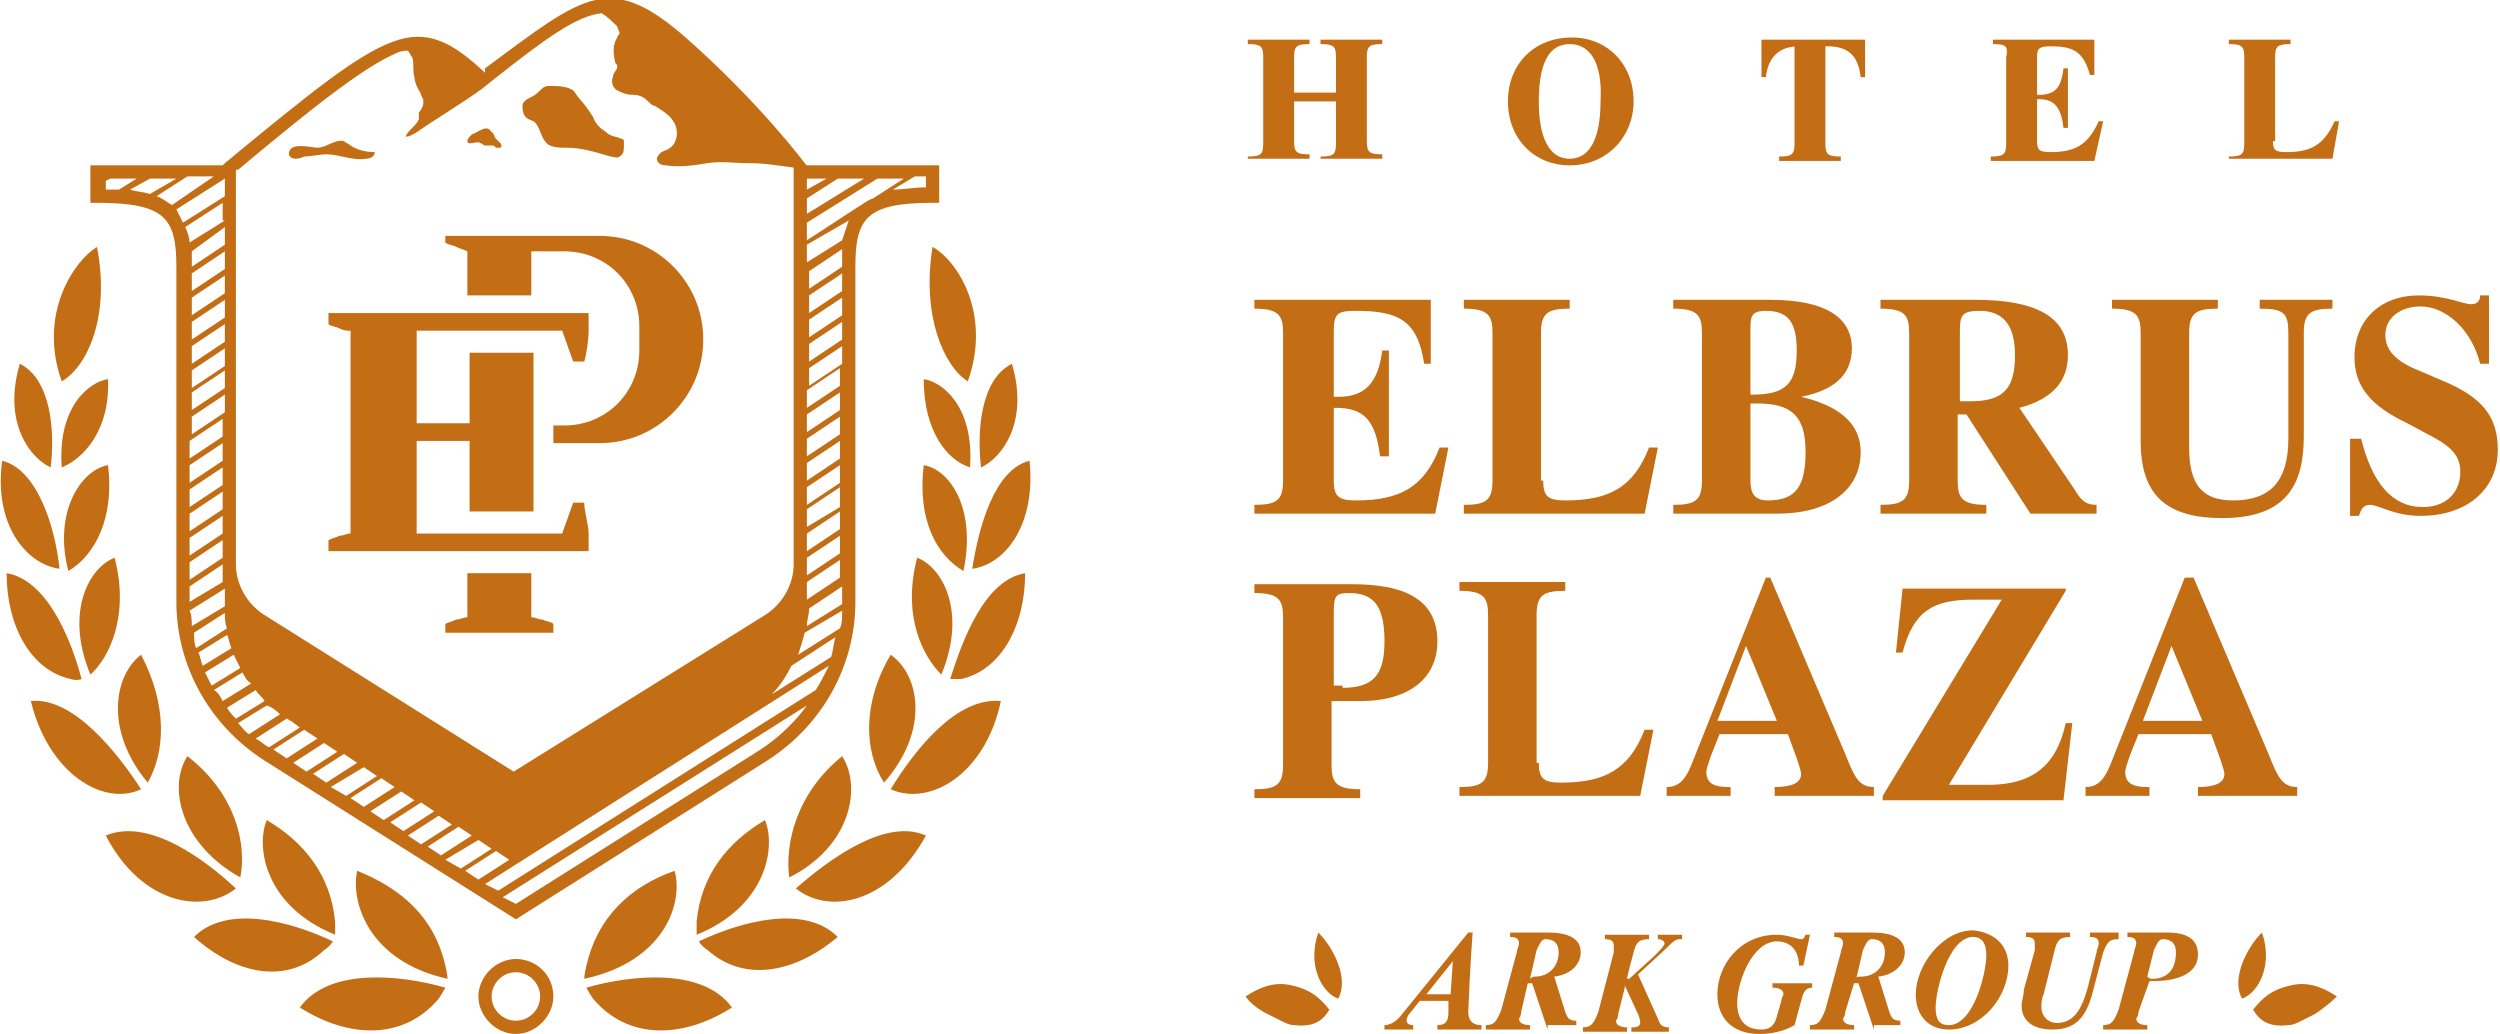 <?xml version="1.0" encoding="utf-8"?>
<!-- Generator: Adobe Illustrator 22.0.1, SVG Export Plug-In . SVG Version: 6.00 Build 0)  -->
<svg version="1.1" id="Layer_1" xmlns="http://www.w3.org/2000/svg" xmlns:xlink="http://www.w3.org/1999/xlink" x="0px" y="0px"
	 viewBox="0 0 113.4 46.9" style="enable-background:new 0 0 113.4 46.9;" xml:space="preserve">
<style type="text/css">
	.st0{fill:#C36D15;}
</style>
<g>
	<g>
		<g>
			<path class="st0" d="M60.5,21.8c0,0.7,0.2,0.9,1,0.9c2,0,3.1-0.6,3.8-2.4h0.4l-0.6,3h-8.2v-0.4c1,0,1.3-0.2,1.3-1.1v-6.7
				c0-0.8-0.2-1.1-1.3-1.1v-0.4h8v2.9h-0.3c-0.3-2-1.2-2.4-3.1-2.4c-0.8,0-1,0.1-1,0.9v3h0.2c1.2,0,1.8-0.6,2-2.1H63v4.8h-0.4
				c-0.2-1.6-0.7-2.2-2-2.2h-0.1V21.8z"/>
			<path class="st0" d="M70,21.8c0,0.7,0.2,0.9,1,0.9c2,0,3.1-0.6,3.8-2.4h0.4l-0.6,3h-8.2v-0.4c1,0,1.3-0.2,1.3-1.1v-6.7
				c0-0.8-0.2-1.1-1.3-1.1v-0.4h4.8V14c-1,0-1.3,0.2-1.3,1.1V21.8z"/>
			<path class="st0" d="M84.4,20.5c0,1.7-1.4,2.8-3.8,2.8h-4.7v-0.4c1,0,1.3-0.2,1.3-1.1v-6.7c0-0.8-0.2-1.1-1.3-1.1v-0.4h4.4
				c2.5,0,3.7,0.8,3.7,2.2c0,1.2-0.8,1.9-2.3,2.2C83.4,18.4,84.4,19.2,84.4,20.5z M79.5,17.9c1.5,0,2-0.5,2-2c0-1.3-0.4-1.8-1.4-1.8
				c-0.7,0-0.7,0.3-0.7,0.9v2.9H79.5z M79.4,21.8c0,0.6,0.2,0.9,0.8,0.9c1.3,0,1.7-0.7,1.7-2.2c0-1.6-0.6-2.2-2.2-2.2h-0.3V21.8z"/>
			<path class="st0" d="M85.3,13.6h4.3c2.8,0,4.2,0.8,4.2,2.5c0,1.2-0.7,2-2.2,2.4l2.5,3.7c0.3,0.5,0.5,0.7,1,0.7v0.4h-3l-2.9-4.5
				h-0.4v3c0,0.8,0.2,1.1,1.3,1.1v0.4h-4.8v-0.4c1,0,1.3-0.2,1.3-1.1v-6.7c0-0.8-0.2-1.1-1.3-1.1V13.6z M89.4,18.2
				c1.5,0,2-0.6,2-2.1c0-1.3-0.5-2-1.6-2c-0.8,0-0.9,0.2-0.9,0.9v3.2H89.4z"/>
			<path class="st0" d="M105.8,13.6V14c-1,0-1.3,0.2-1.3,1.1v4.7c0,2.2-0.8,3.7-3.7,3.7c-2.6,0-3.7-1.1-3.7-3.5v-4.9
				c0-0.8-0.2-1.1-1.3-1.1v-0.4h4.8V14c-1,0-1.3,0.2-1.3,1.1v5.2c0,1.7,0.6,2.4,2,2.4c1.7,0,2.5-0.9,2.5-2.8v-4.8
				c0-0.9-0.2-1.1-1.3-1.1v-0.4H105.8z"/>
			<path class="st0" d="M106.7,19.9h0.4c0.5,2,1.4,3.1,2.8,3.1c1.1,0,1.7-0.7,1.7-1.6c0-0.7-0.4-1.1-1.1-1.5l-1.3-0.7
				c-1.7-0.8-2.4-1.7-2.4-3c0-1.7,1.2-2.8,2.9-2.8c1.3,0,2,0.4,2.4,0.4c0.2,0,0.4-0.1,0.4-0.4h0.4v3.1h-0.4
				c-0.4-1.6-1.6-2.6-2.7-2.6c-0.9,0-1.6,0.5-1.6,1.3c0,0.7,0.5,1.2,1.5,1.6l1.4,0.6c1.5,0.7,2.2,1.5,2.2,3c0,1.8-1.4,3-3.5,3
				c-1.2,0-1.9-0.5-2.3-0.5c-0.3,0-0.4,0.2-0.5,0.5h-0.4V19.9z"/>
			<path class="st0" d="M56.9,26.5h4.4c2.1,0,3.9,0.5,3.9,2.6c0,1.6-1.2,2.7-3.5,2.7h-1.3v2.9c0,0.8,0.2,1.1,1.3,1.1v0.4h-4.8v-0.4
				c1,0,1.3-0.2,1.3-1.1v-6.7c0-0.8-0.2-1.1-1.3-1.1V26.5z M60.9,31.2c1.4,0,1.9-0.6,1.9-2.1c0-1.5-0.4-2.2-1.6-2.2
				c-0.6,0-0.7,0.1-0.7,0.9v3.3H60.9z"/>
			<path class="st0" d="M69.8,34.6c0,0.7,0.2,0.9,1,0.9c2,0,3.1-0.6,3.8-2.4H75l-0.6,3h-8.2v-0.4c1,0,1.3-0.2,1.3-1.1v-6.7
				c0-0.8-0.2-1.1-1.3-1.1v-0.4h4.8v0.4c-1,0-1.3,0.2-1.3,1.1V34.6z"/>
			<path class="st0" d="M80.3,26.2l3.4,8c0.4,1,0.6,1.5,1.3,1.5v0.4h-4.5v-0.4c0.8,0,1.2-0.2,1.2-0.6c0-0.1-0.1-0.4-0.2-0.7
				l-0.4-1.1h-3.1l-0.4,1c-0.1,0.3-0.2,0.6-0.2,0.7c0,0.5,0.3,0.7,1,0.7h0.1v0.4h-2.9v-0.4c0.6,0,0.9-0.4,1.2-1.2l3.3-8.3H80.3z
				 M80.6,32.7l-1.4-3.4l-1.3,3.4H80.6z"/>
			<path class="st0" d="M93.7,26.5v0.3l-5.3,8.8h1.8c2,0,3.1-0.9,3.5-2.8H94l-0.4,3.5h-8.2v-0.2l5.4-8.9h-1.3
				c-1.8,0-2.7,0.5-3.2,2.4H86l0.3-2.9H93.7z"/>
			<path class="st0" d="M99.5,26.2l3.4,8c0.4,1,0.6,1.5,1.3,1.5v0.4h-4.5v-0.4c0.8,0,1.2-0.2,1.2-0.6c0-0.1-0.1-0.4-0.2-0.7
				l-0.4-1.1H97l-0.4,1c-0.1,0.3-0.2,0.6-0.2,0.7c0,0.5,0.3,0.7,1,0.7h0.1v0.4h-2.9v-0.4c0.6,0,0.9-0.4,1.2-1.2l3.3-8.3H99.5z
				 M99.9,32.7l-1.4-3.4l-1.3,3.4H99.9z"/>
		</g>
		<g>
			<path class="st0" d="M58.7,6.4c0,0.5,0.1,0.6,0.7,0.6v0.2h-2.8V7.1c0.6,0,0.7-0.1,0.7-0.6V2.6c0-0.5-0.1-0.6-0.7-0.6V1.8h2.8V2
				c-0.6,0-0.7,0.1-0.7,0.6v1.6h1.9V2.6c0-0.5-0.1-0.6-0.7-0.6V1.8h2.8V2c-0.6,0-0.7,0.1-0.7,0.6v3.8c0,0.5,0.1,0.6,0.7,0.6v0.2
				h-2.8V7.1c0.6,0,0.7-0.1,0.7-0.6V4.6h-1.9V6.4z"/>
			<path class="st0" d="M71.3,1.7c1.6,0,2.8,1.2,2.8,2.9c0,1.6-1.2,2.9-2.9,2.9c-1.6,0-2.8-1.2-2.8-2.9C68.4,2.9,69.6,1.7,71.3,1.7z
				 M71.2,2c-0.9,0-1.4,0.8-1.4,2.6c0,1.7,0.5,2.6,1.4,2.6c0.9,0,1.4-0.9,1.4-2.6C72.7,2.8,72.1,2,71.2,2z"/>
			<path class="st0" d="M81.6,2.1L81.6,2.1c-0.9,0-1.4,0.5-1.5,1.4h-0.2V1.8h4.7v1.7h-0.2c-0.1-0.9-0.5-1.4-1.5-1.4h-0.1v4.4
				c0,0.5,0.1,0.6,0.7,0.6v0.2h-2.8V7.1c0.6,0,0.7-0.1,0.7-0.6V2.1z"/>
			<path class="st0" d="M92.4,6.4c0,0.4,0.1,0.5,0.6,0.5c1.1,0,1.7-0.3,2.2-1.4h0.2L95,7.3h-4.7V7.1c0.6,0,0.7-0.1,0.7-0.6V2.6
				C91.1,2.1,91,2,90.4,2V1.8h4.6v1.6h-0.2C94.5,2.3,94,2.1,93,2.1c-0.5,0-0.6,0.1-0.6,0.5v1.7h0.1c0.7,0,1-0.3,1.1-1.2h0.2v2.7
				h-0.2c-0.1-0.9-0.4-1.3-1.1-1.3h-0.1V6.4z"/>
			<path class="st0" d="M103.1,6.4c0,0.4,0.1,0.5,0.6,0.5c1.1,0,1.7-0.3,2.2-1.4h0.2l-0.3,1.7h-4.7V7.1c0.6,0,0.7-0.1,0.7-0.6V2.6
				c0-0.5-0.1-0.6-0.7-0.6V1.8h2.8V2c-0.6,0-0.7,0.1-0.7,0.6V6.4z"/>
		</g>
		<g>
			<g>
				<path class="st0" d="M66.6,45.9c0,0.4,0.2,0.6,0.6,0.6v0.2h-2v-0.2c0.4,0,0.5-0.2,0.5-0.6l0-0.5h-1.3L64,45.9
					c-0.2,0.2-0.2,0.4-0.2,0.4c0,0.1,0.1,0.2,0.3,0.2v0.2h-1.3v-0.2c0.2,0,0.5-0.1,0.8-0.5l3-3.7h0.2C66.7,43.5,66.6,45.8,66.6,45.9
					z M65.8,45.1l0.1-1.5l-1.2,1.5H65.8z"/>
				<path class="st0" d="M70.2,46.7l-0.7-2.1h-0.2L69,45.9c0,0.2-0.1,0.3-0.1,0.3c0,0.2,0.2,0.3,0.5,0.3v0.2h-2v-0.2
					c0.4,0,0.5-0.2,0.7-0.7l0.7-2.6c0-0.1,0.1-0.3,0.1-0.4c0-0.2-0.1-0.3-0.4-0.3v-0.2h1.7c1,0,1.5,0.3,1.5,0.9c0,0.5-0.4,1-1.2,1.1
					l0.5,1.6c0.1,0.3,0.2,0.4,0.5,0.4v0.2H70.2z M69.6,44.3c0.7,0,1.1-0.5,1.1-1.1c0-0.4-0.2-0.6-0.6-0.6c-0.2,0-0.3,0.3-0.4,0.5
					l-0.3,1.3C69.5,44.3,69.6,44.3,69.6,44.3z"/>
				<path class="st0" d="M76.3,42.4v0.2h-0.1c-0.2,0-0.3,0.1-0.6,0.4l-1.3,1.2l0.9,2c0.1,0.3,0.2,0.4,0.5,0.4v0.2H74v-0.2h0.1
					c0.2,0,0.3-0.1,0.3-0.2c0,0,0-0.2-0.1-0.4l-0.6-1.3c0,0,0,0,0,0c0,0,0,0,0,0.1l-0.3,1.2c0,0.2-0.1,0.3-0.1,0.3
					c0,0.2,0.2,0.3,0.5,0.3v0.2h-2v-0.2c0.4,0,0.5-0.2,0.7-0.7l0.7-2.7c0-0.1,0-0.3,0-0.3c0-0.2-0.1-0.3-0.4-0.3v-0.2h2v0.2
					c-0.5,0-0.6,0.2-0.7,0.6c-0.3,1.1-0.3,1.2-0.3,1.2c0,0,0,0,0,0c0,0,0,0,0.1,0l1.1-1c0.3-0.3,0.5-0.5,0.5-0.6
					c0-0.1-0.1-0.2-0.3-0.2v-0.2H76.3z"/>
				<path class="st0" d="M82.2,44.6v0.2c-0.3,0-0.4,0.2-0.5,0.6l-0.3,1.1c-0.5,0.3-1.1,0.4-1.6,0.4c-1.2,0-1.9-0.7-1.9-1.8
					c0-1.3,1-2.7,2.7-2.7c0.5,0,0.9,0.2,1.1,0.2c0.1,0,0.1,0,0.2-0.2h0.2l-0.3,1.4h-0.2c0-0.7-0.4-1.1-1-1.1c-1.1,0-1.8,1.8-1.8,2.8
					c0,0.8,0.4,1.2,1.1,1.2c0.4,0,0.6-0.2,0.7-0.6l0.2-0.7c0-0.1,0.1-0.3,0.1-0.3c0-0.2-0.2-0.3-0.5-0.3v-0.2H82.2z"/>
				<path class="st0" d="M85,46.7l-0.7-2.1h-0.2l-0.4,1.3c0,0.2-0.1,0.3-0.1,0.3c0,0.2,0.2,0.3,0.5,0.3v0.2h-2v-0.2
					c0.4,0,0.5-0.2,0.7-0.7l0.7-2.6c0-0.1,0.1-0.3,0.1-0.4c0-0.2-0.1-0.3-0.4-0.3v-0.2h1.7c1,0,1.5,0.3,1.5,0.9c0,0.5-0.4,1-1.2,1.1
					l0.5,1.6c0.1,0.3,0.2,0.4,0.5,0.4v0.2H85z M84.4,44.3c0.7,0,1.1-0.5,1.1-1.1c0-0.4-0.2-0.6-0.6-0.6c-0.2,0-0.3,0.3-0.4,0.5
					l-0.3,1.3C84.2,44.3,84.3,44.3,84.4,44.3z"/>
				<path class="st0" d="M91.1,43.8c0,1.4-1.2,2.9-2.7,2.9c-0.9,0-1.5-0.6-1.5-1.6c0-1.3,1.2-2.9,2.6-2.9
					C90.5,42.3,91.1,42.9,91.1,43.8z M87.8,45.7c0,0.6,0.2,0.8,0.6,0.8c1.1,0,1.7-2.3,1.7-3.2c0-0.5-0.2-0.8-0.6-0.8
					C88.4,42.5,87.8,44.9,87.8,45.7z"/>
				<path class="st0" d="M96.1,42.4v0.2c-0.4,0-0.5,0.1-0.7,0.6l-0.5,1.9c-0.3,1.1-0.8,1.6-1.8,1.6c-0.9,0-1.4-0.4-1.4-1.1
					c0-0.2,0.1-0.4,0.1-0.7l0.5-1.8c0-0.1,0-0.3,0-0.3c0-0.2-0.1-0.3-0.4-0.3v-0.2h2v0.2c-0.5,0-0.6,0.2-0.7,0.6l-0.5,2
					c-0.1,0.2-0.1,0.4-0.1,0.6c0,0.4,0.3,0.7,0.7,0.7c0.7,0,1.1-0.5,1.4-1.6l0.4-1.6c0-0.1,0.1-0.3,0.1-0.4c0-0.2-0.1-0.3-0.4-0.3
					v-0.2H96.1z"/>
				<path class="st0" d="M97,45.9c0,0.2-0.1,0.3-0.1,0.3c0,0.2,0.2,0.3,0.5,0.3v0.2h-2v-0.2c0.4,0,0.5-0.2,0.7-0.7l0.7-2.6
					c0-0.1,0.1-0.3,0.1-0.4c0-0.2-0.1-0.3-0.4-0.3v-0.2h1.8c0.9,0,1.4,0.3,1.4,1c0,0.9-1,1.2-2,1.2h-0.2L97,45.9z M97.6,44.4
					c0.7,0,1.1-0.4,1.1-1.2c0-0.4-0.2-0.6-0.6-0.6c-0.2,0-0.3,0.3-0.4,0.5l-0.3,1.2C97.5,44.4,97.6,44.4,97.6,44.4z"/>
			</g>
			<g>
				<g>
					<path class="st0" d="M106,45.2c-0.6-0.4-1.3-0.7-2.1-0.5c-0.9,0.2-1.3,0.6-1.7,1.1c0.3,0.5,0.7,0.8,1.6,0.7
						c0.2,0,0.4-0.1,0.6-0.2c0.2-0.1,0.4-0.2,0.6-0.3C105.3,45.8,105.7,45.5,106,45.2z"/>
					<path class="st0" d="M102.6,42.3c-0.7,0.7-1.4,2.1-0.9,3C102.5,45,103.1,43.7,102.6,42.3z"/>
				</g>
				<g>
					<path class="st0" d="M56.5,45.2c0.6-0.4,1.3-0.7,2.1-0.5c0.9,0.2,1.3,0.6,1.7,1.1c-0.3,0.5-0.7,0.8-1.6,0.7
						c-0.2,0-0.4-0.1-0.6-0.2c-0.2-0.1-0.4-0.2-0.6-0.3C57.1,45.8,56.7,45.5,56.5,45.2z"/>
					<path class="st0" d="M59.8,42.3c0.7,0.7,1.4,2.1,0.9,3C59.9,45,59.3,43.7,59.8,42.3z"/>
				</g>
			</g>
		</g>
	</g>
	<g>
		<path class="st0" d="M8,12.1v15.2c0,2.9,1.5,5.6,4,7.2l11.4,7.2l11.4-7.2c2.5-1.6,4-4.3,4-7.2V12.1c0-2.2,0.5-2.9,3.5-2.9h0.3V7.5
			h-6l-0.1-0.1c0,0-2-2.7-5.4-5.7c-1.5-1.3-2.7-2-4.1-1.7c-1.3,0.3-2.7,1.4-5,3.1L22,3.3c-1.5-1.4-2.6-2-4.2-1.4
			c-1.6,0.6-3.6,2.2-7.6,5.5l-0.1,0.1v0h-6v1.7h0.3C7.5,9.2,8,9.9,8,12.1z M4.8,8.2L5,8.1h1.2L5.4,8.6c-0.2,0-0.4,0-0.6,0V8.2z
			 M6.8,8.1H8L6.8,8.8C6.5,8.7,6.2,8.7,5.9,8.6L6.8,8.1z M7.1,8.9l1.4-0.9h1.2L7.8,9.3C7.6,9.2,7.4,9,7.1,8.9z M38,8.1h1.2l-2.6,1.6
			V9L38,8.1z M36.6,8.6V8.1h0.9L36.6,8.6z M39.8,8.1H41l-1.4,0.9c-0.3,0.1-0.5,0.3-0.7,0.4l-2.3,1.5v-0.8L39.8,8.1z M38.5,10
			c-0.1,0.3-0.2,0.6-0.3,0.9l-1.6,1v-0.8L38.5,10z M38.2,11.3c0,0.2,0,0.5,0,0.8l-1.5,1v-0.8L38.2,11.3z M38.2,12.4v0.8l-1.5,1v-0.8
			L38.2,12.4z M38.2,13.5v0.8l-1.5,1v-0.8L38.2,13.5z M38.2,14.6v0.8l-1.5,1v-0.8L38.2,14.6z M38.2,15.7v0.8l-1.5,1v-0.8L38.2,15.7z
			 M38.2,27.4l-1.6,1c0-0.3,0.1-0.5,0.1-0.8l1.5-1L38.2,27.4C38.2,27.3,38.2,27.3,38.2,27.4z M8.6,27.3v-0.7l1.5-1v0v0.8L8.6,27.3
			C8.6,27.3,8.6,27.3,8.6,27.3z M10.2,16.6l-1.5,1v-0.8l1.5-1V16.6z M8.6,20l1.5-1v0.8l-1.5,1V20z M8.6,21.1l1.5-1v0.8l-1.5,1V21.1z
			 M8.6,22.2l1.5-1V22l-1.5,1V22.2z M8.6,23.3l1.5-1v0.8l-1.5,1V23.3z M8.6,24.4l1.5-1v0.8l-1.5,1V24.4z M8.6,25.5l1.5-1v0.8l-1.5,1
			V25.5z M10.2,18.7l-1.5,1v-0.8l1.5-1V18.7z M10.2,15.5l-1.5,1v-0.8l1.5-1V15.5z M10.2,14.4l-1.5,1v-0.8l1.5-1V14.4z M10.2,13.3
			l-1.5,1v-0.8l1.5-1V13.3z M10.2,12.2l-1.5,1v-0.8l1.5-1V12.2z M10.2,10l-1.6,1c0-0.2-0.1-0.5-0.2-0.7l1.7-1.1V10z M10.2,10.3v0.8
			l-1.5,1c0-0.3,0-0.5,0-0.7L10.2,10.3z M10.2,26.7v0.6c0,0.1,0,0.1,0,0.2l-1.5,0.9c0-0.2,0-0.5-0.1-0.7L10.2,26.7z M10.2,27.8
			c0,0.2,0,0.5,0.1,0.7l-1.4,0.9c-0.1-0.2-0.1-0.5-0.1-0.7L10.2,27.8z M10.3,28.8c0.1,0.2,0.1,0.4,0.2,0.6l-1.3,0.8
			c-0.1-0.2-0.1-0.4-0.2-0.6L10.3,28.8z M10.6,29.7c0.1,0.2,0.2,0.4,0.3,0.6l-1.3,0.8c-0.1-0.2-0.2-0.4-0.3-0.6L10.6,29.7z M11,30.5
			c0.1,0.2,0.2,0.4,0.4,0.5l-1.3,0.8c-0.1-0.2-0.2-0.4-0.4-0.5L11,30.5z M12.7,32.4l-1.4,0.9c-0.2-0.1-0.3-0.3-0.5-0.5l1.3-0.8
			C12.4,32.1,12.6,32.3,12.7,32.4z M13,32.6c0.1,0,0.1,0.1,0.2,0.1l0.4,0.3l-1.4,0.9c-0.2-0.1-0.4-0.3-0.6-0.4L13,32.6z M13.8,33.1
			l0.6,0.4L13,34.4L12.4,34L13.8,33.1z M14.7,33.7l0.6,0.4L13.9,35l-0.6-0.4L14.7,33.7z M15.6,34.2l0.6,0.4l-1.4,0.9l-0.6-0.4
			L15.6,34.2z M16.5,34.8l0.6,0.4l-1.4,0.9L15,35.7L16.5,34.8z M17.3,35.3l0.6,0.4l-1.4,0.9l-0.6-0.4L17.3,35.3z M18.2,35.9l0.6,0.4
			l-1.4,0.9l-0.6-0.4L18.2,35.9z M19.1,36.4l0.6,0.4l-1.4,0.9l-0.6-0.4L19.1,36.4z M19.9,37l0.6,0.4l-1.4,0.9l-0.6-0.4L19.9,37z
			 M20.8,37.5l0.6,0.4L20,38.8l-0.6-0.4L20.8,37.5z M21.7,38.1l0.6,0.4l-1.4,0.9L20.2,39L21.7,38.1z M22.5,38.6l0.6,0.4l-1.4,0.9
			l-0.6-0.4L22.5,38.6z M37.6,30.2c-0.2,0.4-0.4,0.8-0.6,1.1l-14.4,9.1L22,40.1L37.6,30.2z M35,31.5c0.4-0.4,0.7-0.9,0.9-1.3l2-1.3
			c-0.1,0.3-0.1,0.6-0.2,0.9L35,31.5z M36.2,29.7c0.1-0.3,0.2-0.6,0.3-1l1.7-1c0,0.3,0,0.6-0.1,0.8L36.2,29.7z M36.6,27.2v-0.8
			l1.5-1v0.8L36.6,27.2z M36.6,26.1v-0.5v-0.3l1.5-1v0.8L36.6,26.1z M36.6,25v-0.8l1.5-1v0.8L36.6,25z M36.6,23.9v-0.8l1.5-1V23
			L36.6,23.9z M36.6,22.9v-0.8l1.5-1v0.8L36.6,22.9z M36.6,21.8V21l1.5-1v0.8L36.6,21.8z M36.6,20.7v-0.8l1.5-1v0.8L36.6,20.7z
			 M36.6,19.6v-0.8l1.5-1v0.8L36.6,19.6z M36.6,18.5v-0.8l1.5-1v0.8L36.6,18.5z M10.2,17.6l-1.5,1v-0.8l1.5-1v0.6V17.6z M8,9.5
			l2.2-1.4v0.8l-1.9,1.2C8.2,9.9,8.1,9.7,8,9.5z M10.3,32.1l1.3-0.8c0.1,0.2,0.3,0.3,0.4,0.5l-1.3,0.8
			C10.6,32.5,10.4,32.3,10.3,32.1z M34.5,34l-11.1,7l-0.6-0.3l13.8-8.7C36.1,32.7,35.4,33.4,34.5,34z M42,8.5L42,8.5
			c-0.6,0-1,0.1-1.5,0.1l1-0.6H42V8.5z M10.8,7.7C14.5,4.6,16.6,3,18,2.4c0.2-0.1,0.4-0.1,0.5-0.1c0,0,0,0,0,0
			c0.1,0.1,0.1,0.2,0.2,0.3c0.1,0.3,0,0.6,0.1,0.9c0,0.2,0.1,0.4,0.2,0.6c0.1,0.1,0.1,0.3,0.2,0.4c0,0.1,0,0.1,0,0.2
			c0,0.1-0.1,0.3-0.2,0.4c0,0.1,0,0.2,0,0.3c-0.1,0.3-0.5,0.5-0.6,0.8c0.2,0,0.3-0.1,0.5-0.2c0.7-0.5,2.2-1.4,3-2l0.5-0.4
			c2.4-1.9,3.8-2.9,4.9-3C27.6,0.8,27.8,1,28,1.2c0,0.1,0.1,0.2,0.1,0.3c0,0.1-0.1,0.1-0.1,0.2c-0.2,0.3-0.2,0.7-0.1,1.1
			c0,0.1,0.1,0.1,0.1,0.2c0,0.2-0.2,0.3-0.2,0.5c-0.1,0.2,0,0.5,0.2,0.6c0.2,0.1,0.4,0.2,0.7,0.2c0.3,0,0.5,0.1,0.7,0.3
			c0,0,0.1,0.1,0.1,0.1c0.1,0.1,0.2,0.1,0.2,0.1C30,5,30.4,5.2,30.6,5.6c0.2,0.4,0.1,0.9-0.2,1.1c-0.1,0.1-0.2,0.1-0.4,0.2
			c-0.1,0.1-0.2,0.2-0.2,0.3c0,0.2,0.2,0.3,0.4,0.3c0.6,0.1,1.3,0,1.9-0.1c0.6-0.1,1.2,0,1.8,0c0.8,0,1.3,0.1,2.1,0.2v9.8v8.2
			c0,0.9-0.5,1.8-1.3,2.3l-11.4,7.1L12,27.9c-0.8-0.5-1.3-1.4-1.3-2.3v-8.2V7.7z"/>
		<path class="st0" d="M13.8,7.1c0.3,0,0.7-0.1,1-0.1c0.6,0,1.2,0.3,1.8,0.2c0.2,0,0.4-0.1,0.4-0.3c-0.4,0-0.8-0.1-1.1-0.3
			c-0.1-0.1-0.2-0.1-0.3-0.2c-0.4-0.1-0.8,0.3-1.2,0.3c-0.3,0-1.3-0.3-1.3,0.3C13.2,7.3,13.6,7.2,13.8,7.1z"/>
		<path class="st0" d="M24.2,5.5c0.3,0.2,0.3,0.7,0.6,1c0.2,0.2,0.6,0.2,0.9,0.2c0.7,0,1.3,0.2,2,0.4c0.1,0,0.3,0.1,0.4,0
			c0.2-0.1,0.2-0.3,0.2-0.5c0-0.1,0-0.1,0-0.2c0-0.1-0.1-0.1-0.1-0.1c-0.2-0.1-0.5-0.1-0.7-0.3c-0.3-0.2-0.5-0.4-0.6-0.7
			c-0.2-0.3-0.4-0.6-0.6-0.8c-0.1-0.1-0.2-0.3-0.3-0.4c-0.3-0.2-0.7-0.2-1.1-0.2c-0.2,0-0.3,0.1-0.4,0.2c-0.1,0.1-0.2,0.2-0.4,0.3
			c-0.2,0.1-0.4,0.2-0.4,0.4C23.7,5.4,24,5.4,24.2,5.5z"/>
		<path class="st0" d="M21.3,6.5c0.2,0,0.4-0.1,0.5,0c0.1,0,0.1,0.1,0.2,0.1c0.1,0,0.2,0,0.3,0c0.1,0,0.1,0,0.2,0.1
			c0.1,0,0.1,0,0.2,0c0.1-0.1,0-0.2,0-0.2c-0.1-0.1-0.1-0.1-0.2-0.2C22.4,6.2,22.4,6,22.3,6c-0.2-0.4-0.6,0-0.9,0.1
			c-0.1,0.1-0.2,0.2-0.2,0.3C21.2,6.4,21.2,6.5,21.3,6.5C21.2,6.5,21.2,6.5,21.3,6.5z"/>
		<path class="st0" d="M31.6,41.8c0,0.4,0,0.6,0,0.6c3.2-1.3,3.6-4,3.1-5.2C33,38.2,31.8,39.7,31.6,41.8z"/>
		<path class="st0" d="M35.8,39.8c2.8-1.4,3.3-4.1,2.4-5.5C36.1,36,35.6,38.3,35.8,39.8z"/>
		<path class="st0" d="M43.9,17.3c1.1-3.1-0.5-5.5-1.6-6.1C41.8,14.3,42.8,16.6,43.9,17.3z"/>
		<path class="st0" d="M40.4,29.7c-1.3,2.2-1.2,4.4-0.3,5.8C42.2,33.1,41.7,30.6,40.4,29.7z"/>
		<path class="st0" d="M41.6,25.3c-0.7,2.7,0.3,4.5,1.1,5.3C43.9,27.7,42.7,25.7,41.6,25.3z"/>
		<path class="st0" d="M41.9,21.1c-0.3,2.5,0.6,4.1,1.8,4.8C44.3,23.1,43.1,21.3,41.9,21.1z"/>
		<path class="st0" d="M41.9,17.2c0,2.4,1.1,3.7,2.1,4C44.2,18.4,42.7,17.3,41.9,17.2z"/>
		<path class="st0" d="M31.7,42.7c0,0,0.1,0.2,0.4,0.4c1.7,1.5,4,1,5.9-0.6C36.5,41,33.6,41.8,31.7,42.7z"/>
		<path class="st0" d="M36.1,40.3c1.5,1.2,4.2,0.7,5.9-2.4C40.2,37.1,37.7,38.9,36.1,40.3z"/>
		<path class="st0" d="M30.6,39.5c-2,0.7-3.5,2.1-4,4.3c-0.1,0.4-0.1,0.6-0.1,0.6C30.2,43.6,31,40.9,30.6,39.5z"/>
		<path class="st0" d="M26.6,44.8c0,0,0.1,0.2,0.3,0.5c1.6,1.9,4.1,1.8,6.3,0.4C31.9,43.9,28.7,44.2,26.6,44.8z"/>
		<path class="st0" d="M40.4,35.8c1.8,0.8,4.3-0.7,5-4C43.4,31.6,41.5,34,40.4,35.8z"/>
		<path class="st0" d="M43.1,30.8c0,0,0.2,0,0.5,0c1.8-0.4,2.9-2.4,2.9-4.8C44.7,26.3,43.7,28.9,43.1,30.8z"/>
		<path class="st0" d="M44.1,25.8c1.5-0.2,2.9-2,2.6-4.9C45.1,21.3,44.4,23.9,44.1,25.8z"/>
		<path class="st0" d="M45.9,16.5c-1.4,0.7-1.6,3-1.4,4.7C45.4,20.8,46.7,19.2,45.9,16.5z"/>
		<path class="st0" d="M23.4,43.5c-0.9,0-1.7,0.8-1.7,1.7c0,0.9,0.8,1.7,1.7,1.7c0.9,0,1.7-0.8,1.7-1.7
			C25.1,44.2,24.3,43.5,23.4,43.5z M23.4,46.3c-0.6,0-1.1-0.5-1.1-1.1c0-0.6,0.5-1.1,1.1-1.1c0.6,0,1.1,0.5,1.1,1.1
			C24.5,45.8,24,46.3,23.4,46.3z"/>
		<path class="st0" d="M21.2,11.4v2h2.9v-2h1.5c1.9,0,3.4,1.5,3.4,3.4v1.1c0,1.9-1.5,3.4-3.4,3.4h-0.5v0.8h2.1
			c2.6,0,4.7-2.1,4.7-4.7l0,0c0-2.6-2.1-4.7-4.7-4.7h-6h-1V11c0.1,0.1,0.3,0.1,0.5,0.2C20.9,11.3,21,11.3,21.2,11.4z"/>
		<path class="st0" d="M24.1,28v-2h-2.9v2c-0.2,0-0.3,0.1-0.5,0.1c-0.2,0.1-0.3,0.1-0.5,0.2v0.4h1h2.9h1v-0.4
			c-0.1-0.1-0.3-0.1-0.5-0.2C24.4,28.1,24.3,28,24.1,28z"/>
		<path class="st0" d="M14.9,14.3v0.4c0.1,0.1,0.3,0.1,0.5,0.2c0.2,0.1,0.3,0.1,0.5,0.1v9.2c-0.2,0-0.3,0.1-0.5,0.1
			c-0.2,0.1-0.3,0.1-0.5,0.2V25h1h2.9h6.6h1.3v-0.8c0-0.4-0.2-1-0.2-1.4h-0.5l-0.5,1.4h-6.6v-4.2h2.4v3.2h2.9v-7.2h-2.9v3.2h-2.4
			v-4.2h6.6l0.5,1.4h0.5c0.1-0.3,0.2-1,0.2-1.4v-0.8h-1.3h-6.6h-2.9H14.9z"/>
		<path class="st0" d="M12.1,37.2c-0.5,1.2-0.1,3.9,3.1,5.2c0,0,0-0.2,0-0.6C15,39.7,13.8,38.2,12.1,37.2z"/>
		<path class="st0" d="M8.5,34.3c-0.9,1.4-0.3,4,2.4,5.5C11.2,38.3,10.7,36,8.5,34.3z"/>
		<path class="st0" d="M4.4,11.2c-1,0.6-2.7,3-1.6,6.1C4,16.6,5,14.3,4.4,11.2z"/>
		<path class="st0" d="M6.4,29.7c-1.2,0.9-1.7,3.4,0.3,5.8C7.5,34.1,7.6,32,6.4,29.7z"/>
		<path class="st0" d="M5.2,25.3c-1.1,0.4-2.3,2.4-1.1,5.3C4.9,29.9,5.9,28,5.2,25.3z"/>
		<path class="st0" d="M4.9,21.1c-1.2,0.2-2.5,2.1-1.8,4.8C4.3,25.2,5.2,23.5,4.9,21.1z"/>
		<path class="st0" d="M2.8,21.2c1-0.4,2.2-1.7,2.1-4C4.1,17.3,2.6,18.4,2.8,21.2z"/>
		<path class="st0" d="M15.1,42.7c-1.9-0.9-4.8-1.7-6.3-0.2c1.9,1.7,4.2,2.2,5.9,0.6C15,42.9,15.1,42.7,15.1,42.7z"/>
		<path class="st0" d="M10.7,40.3c-1.5-1.4-4-3.2-5.9-2.4C6.4,41,9.2,41.5,10.7,40.3z"/>
		<path class="st0" d="M16.2,39.5c-0.3,1.4,0.5,4.1,4.1,4.9c0,0,0-0.2-0.1-0.6C19.7,41.6,18.2,40.3,16.2,39.5z"/>
		<path class="st0" d="M13.6,45.7c2.2,1.4,4.7,1.5,6.3-0.4c0.2-0.3,0.3-0.5,0.3-0.5C18.1,44.2,14.9,43.9,13.6,45.7z"/>
		<path class="st0" d="M6.4,35.8c-1.1-1.7-3.1-4.2-5-4C2.2,35.1,4.7,36.6,6.4,35.8z"/>
		<path class="st0" d="M3.2,30.8c0.3,0.1,0.5,0,0.5,0c-0.5-1.9-1.6-4.5-3.4-4.8C0.3,28.4,1.4,30.4,3.2,30.8z"/>
		<path class="st0" d="M2.7,25.8c-0.2-1.9-1-4.5-2.6-4.9C-0.3,23.8,1.2,25.6,2.7,25.8z"/>
		<path class="st0" d="M2.3,21.2c0.2-1.7,0-4-1.4-4.7C0.1,19.2,1.4,20.8,2.3,21.2z"/>
	</g>
</g>
</svg>
